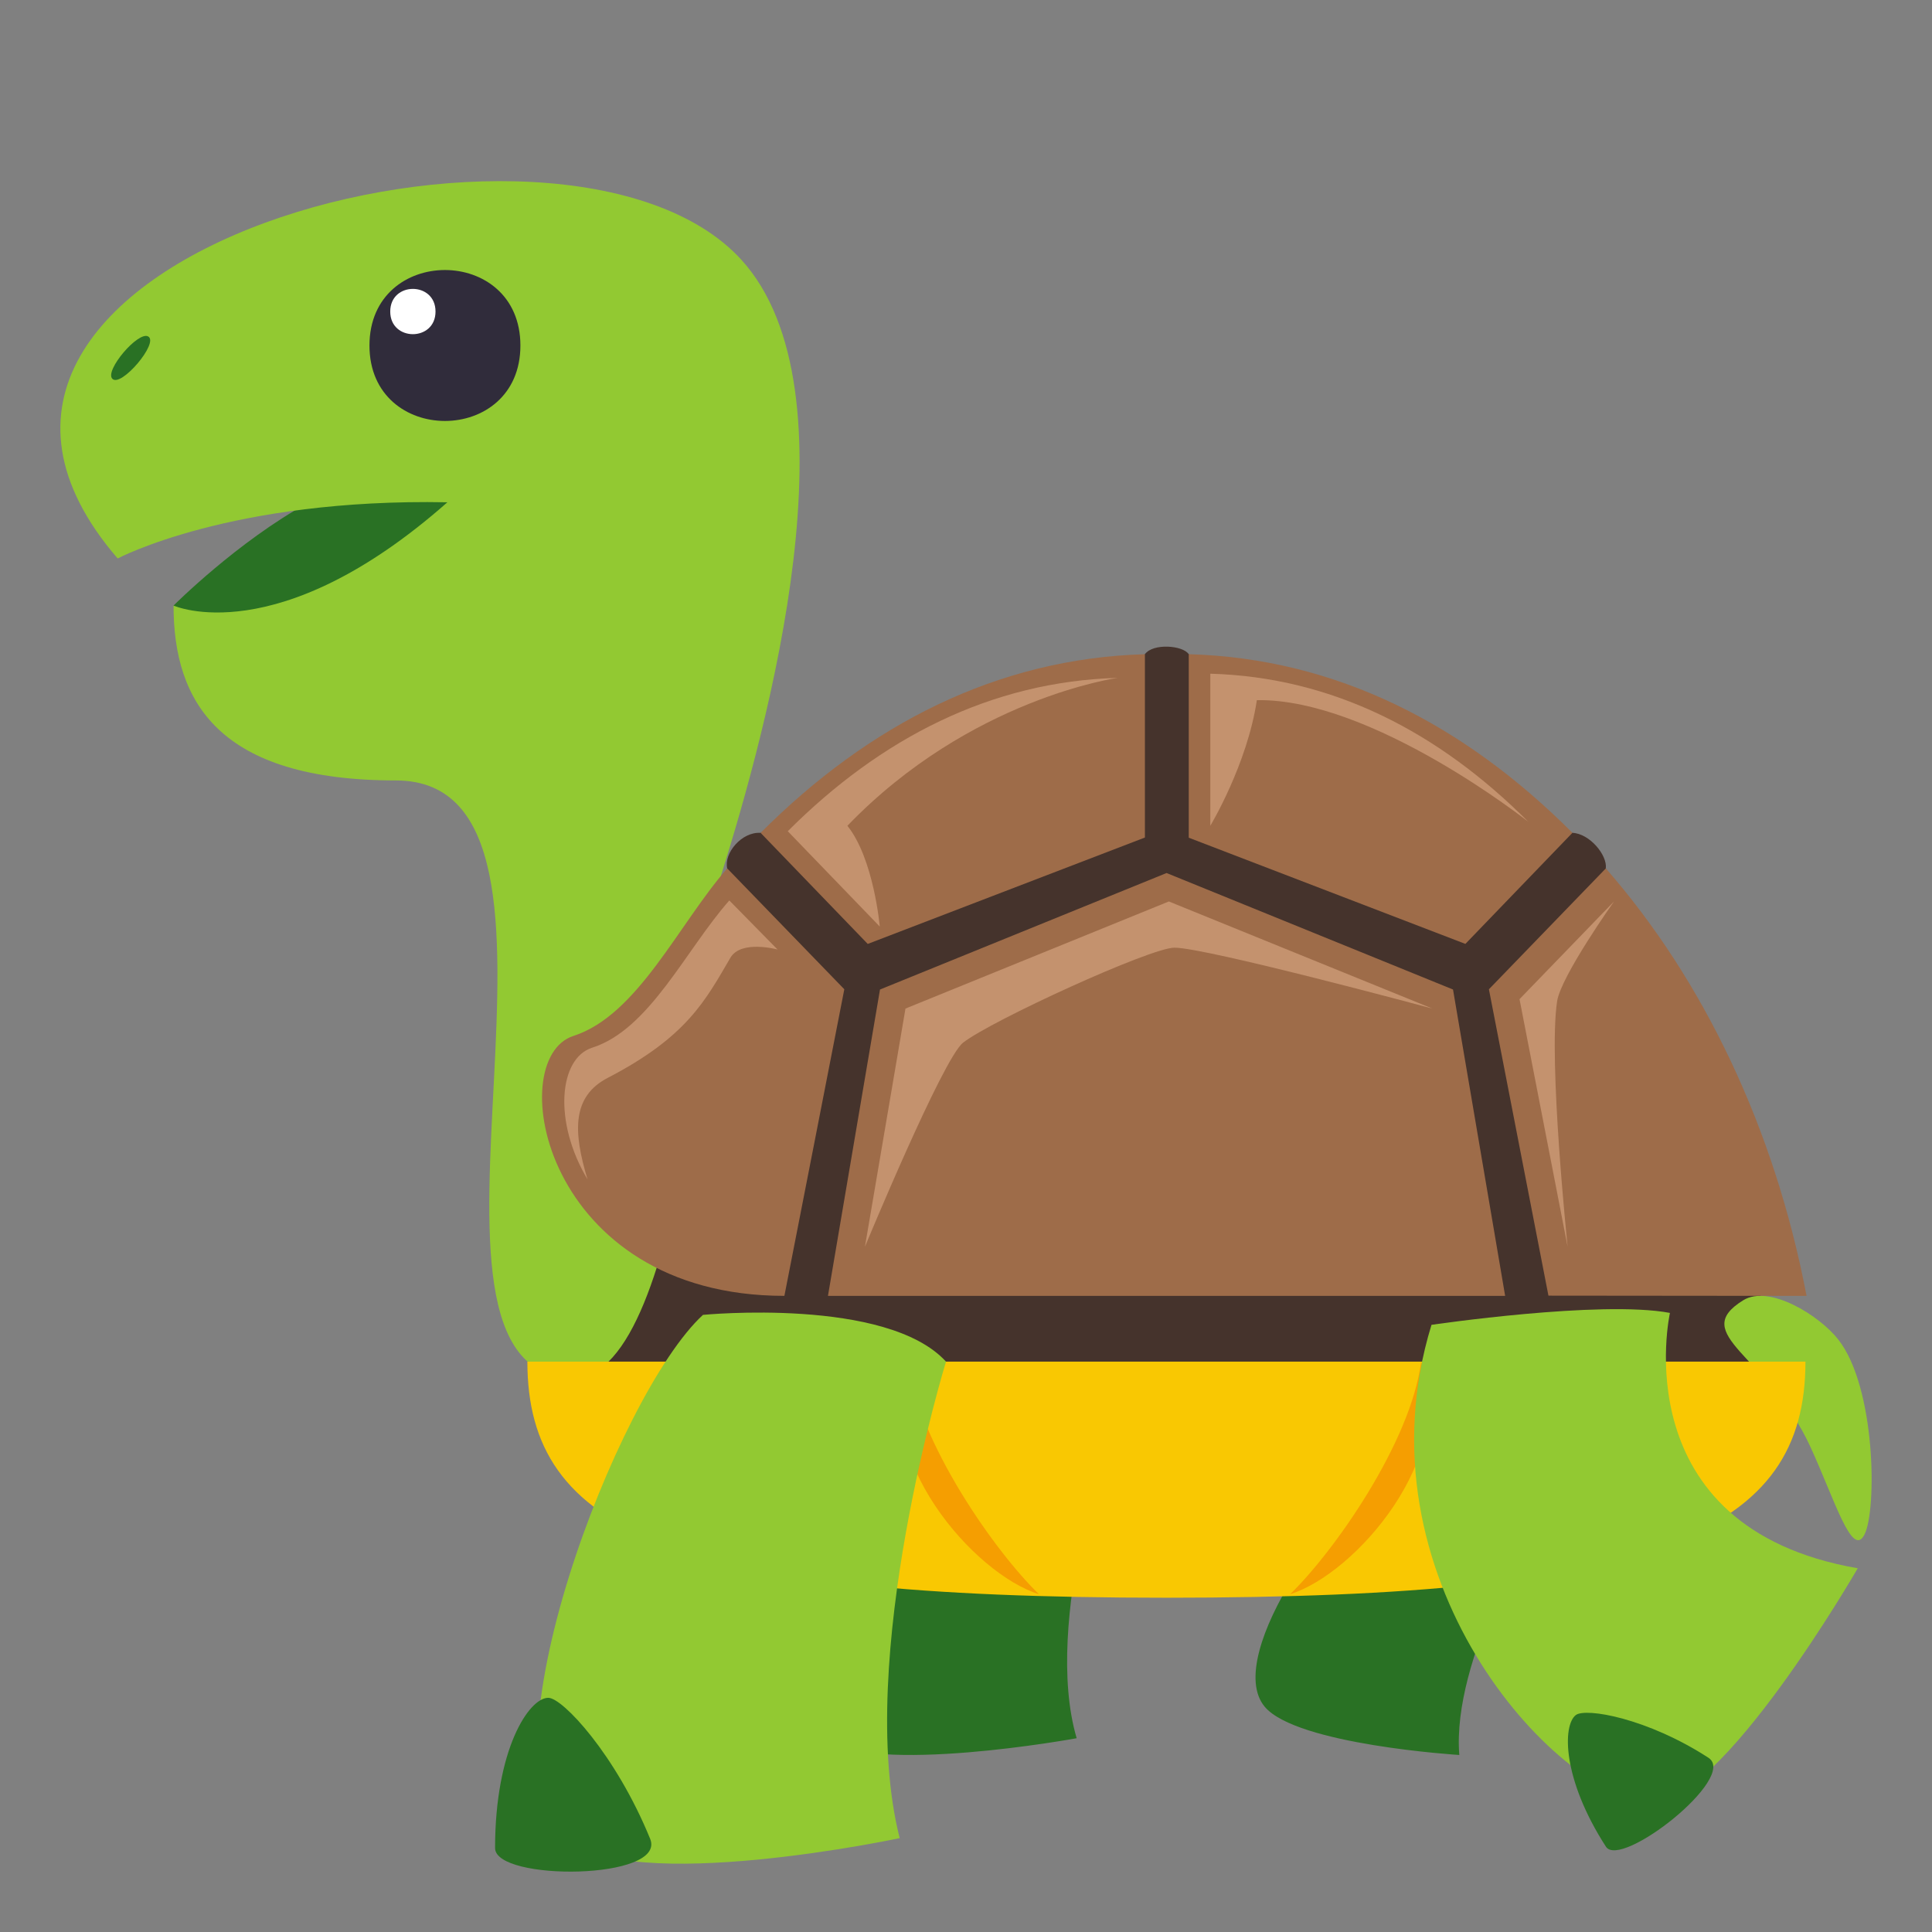 <svg xmlns="http://www.w3.org/2000/svg" width="64" height="64"><rect width="100%" height="100%" fill="#808080" stroke="none"/><path fill="#45332C" d="M58.876 47.479H18.411c0-7.36 5.679-18.711 5.679-18.711-.118-.5.476-1.219 1.105-1.179l12.731-5.917c.266-.373 1.264-.295 1.452 0l12.71 5.917c.57.022 1.164.741 1.106 1.179.001-.001 5.682 11.459 5.682 18.711z"/><path fill="#297124" d="M35.666 57.581s-6.785 1.248-8.422 0c-2.208-1.683 1.295-9.626 3.469-11.347 0 0 4.631-.389 6.119 1.014 0 0-2.306 6.451-1.166 10.333zm12.675.555s-5.392-.334-6.447-1.6c-1.423-1.708 2.517-7.124 4.454-8.028 0 0 3.606.582 4.523 1.939 0 0-2.787 4.498-2.53 7.689zM5.749 20.06s8.479-8.495 10.228-1.742c0 0-7.383 8.64-10.228 1.742z"/><path fill="#92C932" d="M24.554 8.6c-5.859-6.414-29.319-.141-20.656 9.9 0 0 3.758-1.999 10.922-1.861-5.635 4.975-9.071 3.421-9.071 3.421 0 3.186 1.497 5.793 7.364 5.793 7.313 0-.606 19.788 5.89 19.788 3.805 0 4.593-15.717 4.878-16.625 1.564-4.978 4.613-16.102.673-20.416zm36.342 35.775c1.245 1.586 1.28 5.633.87 6.453-.408.82-.984-1.133-1.791-2.893-1.399-3.051-4.067-3.725-2.227-4.863.854-.525 2.512.491 3.148 1.303z"/><path fill="#9E6C49" d="M38.644 28.92l-9.493 3.859-1.724 10.149H49.86l-1.727-10.149z"/><path fill="#C4926E" d="M38.72 29.862l8.729 3.548s-7.482-2.017-8.545-2.017c-.793 0-6.063 2.414-7 3.146-.672.524-3.252 6.761-3.252 6.761l1.343-7.89 8.725-3.548z"/><path fill="#9E6C49" d="M52.089 27.588c-3.587-3.592-7.823-5.779-12.71-5.917v6.079l9.164 3.518 3.546-3.68z"/><path fill="#C4926E" d="M50.624 27.22c-2.972-2.977-6.482-4.789-10.531-4.903v5.038s1.223-2.03 1.542-4.162c3.825-.061 8.989 4.027 8.989 4.027z"/><path fill="#9E6C49" d="M37.927 27.744v-6.072c-4.887.138-9.144 2.325-12.731 5.917l3.549 3.68 9.182-3.525z"/><path fill="#C4926E" d="M28.071 27.355c4.076-4.23 8.954-4.899 8.954-4.899-4.194.118-7.849 1.996-10.929 5.079l3.047 3.158c.001 0-.197-2.248-1.072-3.338z"/><path fill="#9E6C49" d="M53.195 28.767l-3.873 4.004 1.972 10.149 8.551.008c-1.061-5.557-3.417-10.465-6.65-14.161z"/><path fill="#C4926E" d="M53.467 29.861l-3.131 3.237 1.594 8.204s-.646-6.176-.349-8.132c.126-.833 1.886-3.309 1.886-3.309z"/><path fill="#9E6C49" d="M27.969 32.771l-3.879-4.004c-1.614 1.849-2.969 4.866-5.094 5.549-2.352.758-1 8.611 6.988 8.611.003.001 1.985-10.156 1.985-10.156z"/><path fill="#C4926E" d="M25.757 31.454l-1.597-1.625c-1.438 1.624-2.646 4.275-4.54 4.876-1.112.353-1.295 2.463-.157 4.364-.478-1.578-.523-2.745.67-3.364 2.616-1.357 3.229-2.551 4.063-3.979.353-.603 1.561-.272 1.561-.272z"/><path fill="#F9C802" d="M17.47 45.105h42.338c0 5.639-4.847 7.822-21.17 7.822S17.47 50.744 17.47 45.105z"/><path fill="#F59E01" d="M30.076 45.105c.341 2.675 2.888 6.3 4.34 7.705-2.155-.67-5.555-4.561-4.34-7.705zm17.001 0c-.34 2.675-2.887 6.3-4.34 7.705 2.157-.67 5.555-4.561 4.34-7.705z"/><path fill="#302C3B" d="M17.239 11.446c0 3.332-5 3.332-5 0 0-3.335 5-3.335 5 0z"/><path fill="#FFF" d="M14.427 10.32c0 1-1.5 1-1.5 0s1.5-1 1.5 0z"/><path fill="#297124" d="M3.722 12.549c-.266-.271.858-1.592 1.188-1.403.364.207-.899 1.697-1.188 1.403z"/><path fill="#92C932" d="M29.803 60.89s-8.926 1.906-11.081 0c-2.905-2.57 1.705-14.706 4.565-17.333 0 0 6.092-.596 8.051 1.549 0-.001-3.035 9.853-1.535 15.784z"/><path fill="#297124" d="M21.537 60.913c-1.136-2.785-2.899-4.671-3.374-4.671-.641 0-1.763 1.704-1.763 4.978 0 1.105 5.697 1.066 5.137-.307z"/><path fill="#92C932" d="M61.54 51.951s-4.564 7.923-6.893 7.759c-3.138-.221-9.79-7.485-7.227-15.823 0 0 5.6-.826 7.899-.395.001 0-1.595 7.104 6.221 8.459z"/><path fill="#297124" d="M56.594 58.228c-2.019-1.311-4.066-1.666-4.394-1.414-.44.342-.455 2.107.998 4.359.49.76 4.39-2.299 3.396-2.945z"/></svg>